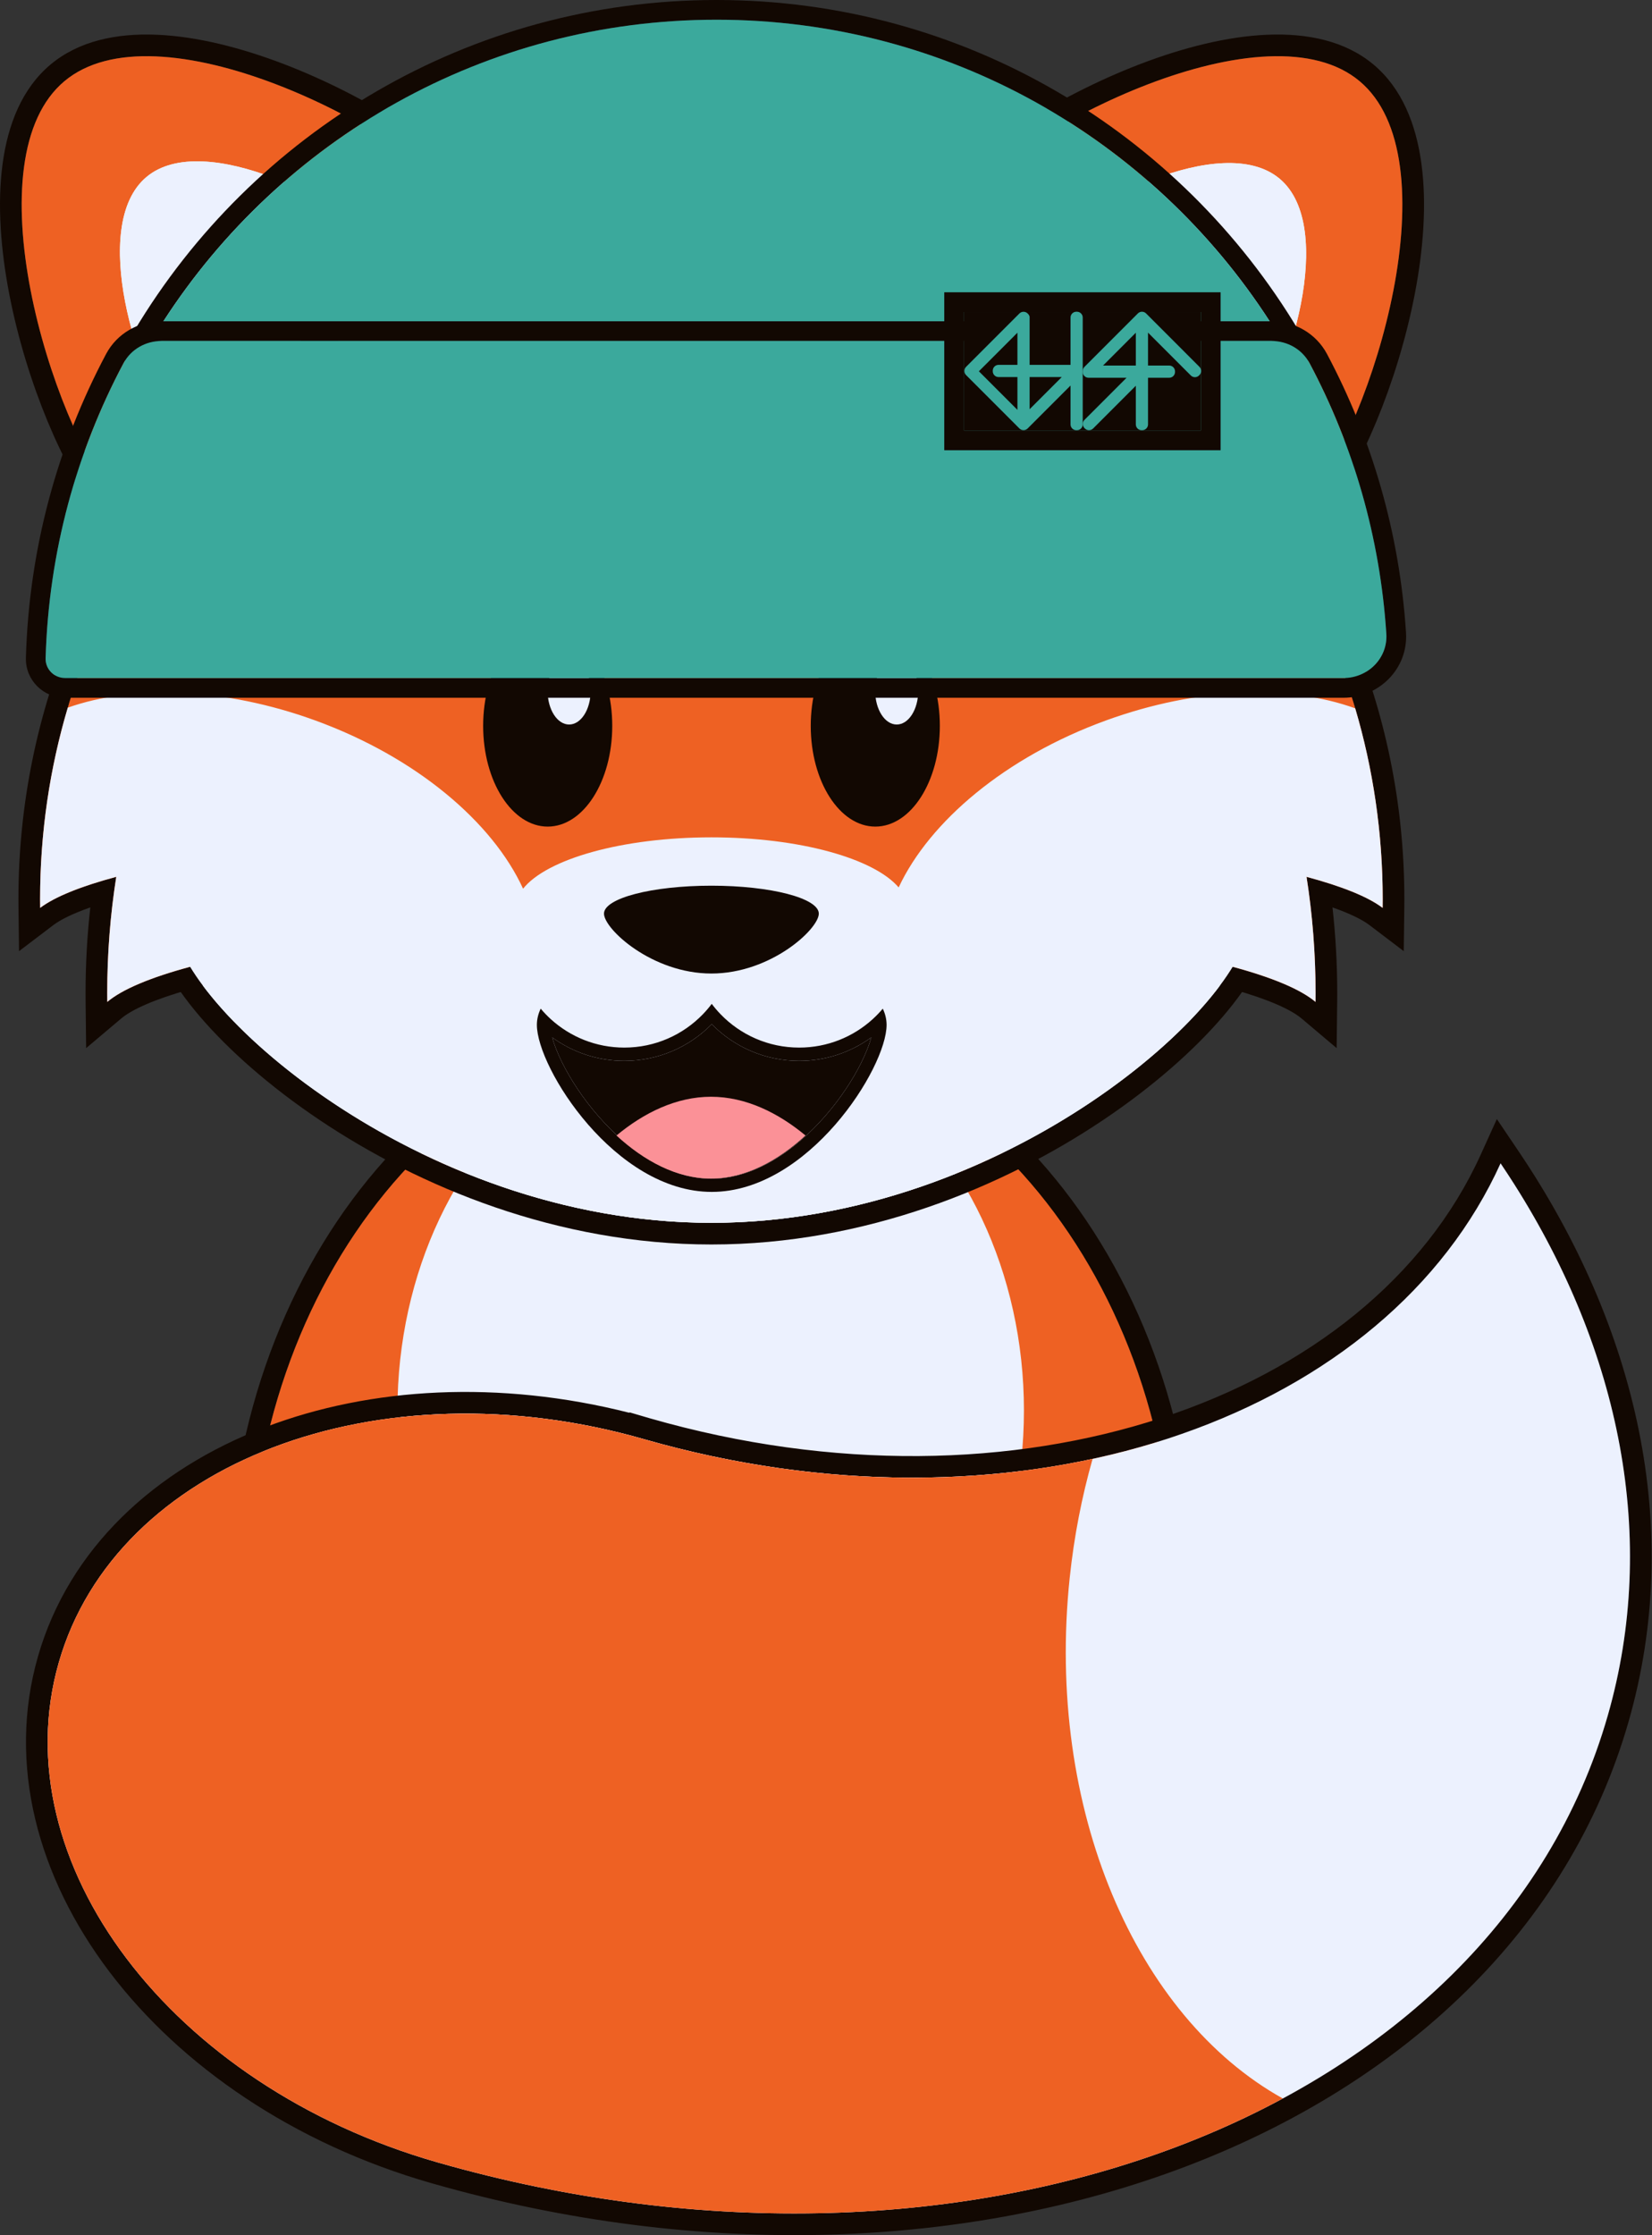 <svg width="383" height="518" viewBox="0 0 383 518" fill="none" xmlns="http://www.w3.org/2000/svg">
<rect x="0" y="0" width="383" height="518" fill="#333333" stroke="none"/>
<path fill-rule="evenodd" clip-rule="evenodd" d="M277.274 369.117C277.274 443.259 227.928 505.155 165.057 505.155C102.185 505.155 52.84 443.259 52.84 369.117C52.84 294.975 102.185 233.08 165.057 233.08C227.928 233.08 277.274 294.975 277.274 369.117ZM165.057 500.13C224.258 500.13 272.249 441.474 272.249 369.117C272.249 296.761 224.258 238.104 165.057 238.104C105.856 238.104 57.864 296.761 57.864 369.117C57.864 441.474 105.856 500.13 165.057 500.13Z" fill="#120802"/>
<path d="M272.249 369.117C272.249 441.474 224.258 500.13 165.057 500.13C105.856 500.13 57.864 441.474 57.864 369.117C57.864 296.761 105.856 238.104 165.057 238.104C224.258 238.104 272.249 296.761 272.249 369.117Z" fill="#EE6123"/>
<ellipse cx="164.766" cy="326.867" rx="72.624" ry="88.762" fill="#ECF1FE"/>
<path fill-rule="evenodd" clip-rule="evenodd" d="M149.346 333.549L149.348 333.549C233.045 357.549 315.608 331.408 345.338 274.837C346.24 273.122 347.092 271.379 347.895 269.608C349 271.243 350.076 272.888 351.124 274.541C375.569 313.111 384.538 356.462 372.74 397.606C346.22 490.093 224.807 536.428 101.497 501.155L101.303 501.1C39.615 483.411 0.361 431.564 13.629 385.296C26.895 339.028 87.658 315.861 149.346 333.549ZM145.952 327.317L145.922 327.419C115.757 319.762 85.915 321.45 61.539 330.744C35.868 340.532 15.966 358.916 8.798 383.911C1.631 408.906 8.767 435.043 25.351 456.948C41.934 478.851 68.13 496.814 99.918 505.929L100.116 505.986C162.714 523.893 225.015 521.144 275.207 501.985C325.4 482.825 363.776 447.095 377.57 398.991C390.366 354.366 379.574 307.538 352.059 266.796L347.03 259.349L343.319 267.533C317.468 324.546 235.65 353.063 150.747 328.723C150.742 328.722 150.737 328.72 150.733 328.719L145.952 327.317Z" fill="#120802"/>
<path d="M149.346 333.549L149.348 333.549C233.045 357.549 315.608 331.408 345.338 274.837C346.24 273.122 347.092 271.379 347.895 269.608C349 271.243 350.076 272.888 351.124 274.541C375.569 313.111 384.538 356.462 372.74 397.606C346.22 490.093 224.807 536.428 101.497 501.155L101.303 501.1C39.615 483.411 0.361 431.564 13.629 385.296C26.895 339.028 87.658 315.861 149.346 333.549Z" fill="#ECF1FE"/>
<path d="M297.412 486.335C263.421 467.412 242.362 419.315 247.998 365.69C249.005 356.107 250.81 346.875 253.306 338.107C221.671 344.934 185.616 343.949 149.348 333.549L149.347 333.549L149.346 333.549C87.658 315.861 26.895 339.029 13.628 385.296C0.361 431.564 39.614 483.411 101.303 501.1L101.461 501.145C173.642 521.802 245.177 514.495 297.412 486.335Z" fill="#EE6123"/>
<path fill-rule="evenodd" clip-rule="evenodd" d="M36.141 13.071C27.483 12.708 20.144 14.443 14.921 18.826C9.698 23.209 6.714 30.135 5.568 38.725C4.425 47.298 5.156 57.25 7.092 67.263C9.026 77.26 12.139 87.204 15.672 95.72C19.222 104.275 23.13 111.227 26.582 115.342C33.334 123.388 43.932 127.163 55.883 126.487C67.835 125.812 80.97 120.674 92.361 111.115C103.752 101.557 111.093 89.515 113.833 77.862C116.574 66.209 114.696 55.116 107.945 47.071C104.492 42.956 98.325 37.9 90.516 32.918C82.743 27.96 73.49 23.168 63.981 19.528C54.456 15.882 44.783 13.434 36.141 13.071ZM93.218 28.682C101.221 33.788 107.871 39.165 111.794 43.841C119.795 53.376 121.737 66.204 118.724 79.012C115.712 91.819 107.73 104.778 95.591 114.965C83.451 125.151 69.303 130.762 56.167 131.504C43.03 132.246 30.735 128.107 22.733 118.572C18.81 113.896 14.669 106.414 11.031 97.645C7.376 88.838 4.161 78.569 2.159 68.217C0.161 57.883 -0.651 47.352 0.588 38.06C1.825 28.786 5.149 20.466 11.691 14.977C18.233 9.488 27.003 7.659 36.352 8.051C45.717 8.444 55.947 11.072 65.778 14.835C75.624 18.604 85.179 23.554 93.218 28.682Z" fill="#120802"/>
<path d="M14.921 18.826C20.144 14.443 27.483 12.708 36.141 13.071C44.783 13.434 54.456 15.882 63.981 19.528C73.49 23.168 82.743 27.96 90.516 32.918C98.325 37.9 104.492 42.956 107.945 47.071C114.696 55.116 116.574 66.209 113.833 77.862C111.093 89.515 103.752 101.557 92.361 111.115C80.97 120.674 67.835 125.812 55.883 126.487C43.932 127.163 33.334 123.388 26.582 115.342C23.13 111.227 19.222 104.275 15.672 95.72C12.139 87.204 9.026 77.26 7.092 67.263C5.156 57.25 4.425 47.298 5.568 38.725C6.714 30.135 9.698 23.209 14.921 18.826Z" fill="#EE6123"/>
<path d="M88.901 57.272C97.296 67.277 93.247 84.495 79.857 95.731C66.467 106.967 48.806 107.964 40.411 97.96C32.017 87.955 20.562 52.259 33.952 41.023C47.342 29.788 80.506 47.267 88.901 57.272Z" fill="#ECF1FE"/>
<path d="M88.901 57.272C97.296 67.277 93.247 84.495 79.857 95.731C66.467 106.967 48.806 107.964 40.411 97.96C32.017 87.955 20.562 52.259 33.952 41.023C47.342 29.788 80.506 47.267 88.901 57.272Z" fill="#ECF1FE"/>
<path fill-rule="evenodd" clip-rule="evenodd" d="M239.632 32.918C231.823 37.9 225.655 42.956 222.203 47.071C215.451 55.116 213.574 66.209 216.314 77.862C219.055 89.515 226.396 101.557 237.787 111.115C249.178 120.674 262.312 125.812 274.264 126.487C286.216 127.163 296.814 123.388 303.565 115.342C307.018 111.227 310.926 104.275 314.476 95.72C318.009 87.204 321.122 77.26 323.055 67.263C324.992 57.25 325.723 47.298 324.579 38.725C323.434 30.135 320.45 23.209 315.227 18.826C310.004 14.443 302.665 12.708 294.007 13.071C285.365 13.434 275.691 15.882 266.166 19.528C256.657 23.168 247.405 27.96 239.632 32.918ZM293.796 8.051C303.144 7.659 311.915 9.488 318.457 14.977C324.999 20.466 328.323 28.786 329.56 38.06C330.799 47.352 329.987 57.883 327.988 68.217C325.986 78.569 322.771 88.838 319.117 97.645C315.478 106.414 311.338 113.896 307.414 118.572C299.413 128.107 287.117 132.246 273.981 131.504C260.845 130.762 246.697 125.151 234.557 114.965C222.417 104.778 214.435 91.819 211.423 79.012C208.411 66.204 210.352 53.376 218.353 43.841C222.277 39.165 228.926 33.788 236.93 28.682C244.969 23.554 254.523 18.604 264.37 14.835C274.2 11.072 284.431 8.444 293.796 8.051Z" fill="#120802"/>
<path d="M222.203 47.071C225.655 42.956 231.823 37.9 239.632 32.918C247.405 27.96 256.657 23.168 266.166 19.528C275.691 15.882 285.365 13.434 294.007 13.071C302.665 12.708 310.004 14.443 315.227 18.826C320.45 23.209 323.434 30.135 324.579 38.725C325.723 47.298 324.992 57.25 323.055 67.263C321.122 77.26 318.009 87.204 314.476 95.72C310.926 104.275 307.018 111.227 303.565 115.342C296.814 123.388 286.216 127.163 274.264 126.487C262.312 125.812 249.178 120.674 237.787 111.115C226.396 101.557 219.055 89.515 216.314 77.862C213.574 66.209 215.451 55.116 222.203 47.071Z" fill="#EE6123"/>
<path d="M290.212 98.359C281.817 108.363 264.156 107.365 250.766 96.13C237.376 84.894 233.327 67.675 241.722 57.671C250.117 47.666 283.281 30.186 296.671 41.422C310.061 52.658 298.606 88.354 290.212 98.359Z" fill="#ECF1FE"/>
<path d="M290.212 98.359C281.817 108.363 264.156 107.365 250.766 96.13C237.376 84.894 233.327 67.675 241.722 57.671C250.117 47.666 283.281 30.186 296.671 41.422C310.061 52.658 298.606 88.354 290.212 98.359Z" fill="#ECF1FE"/>
<path fill-rule="evenodd" clip-rule="evenodd" d="M255.769 259.561C232.625 275.09 200.54 288.415 164.93 288.415C129.32 288.415 97.235 275.09 74.091 259.561C62.51 251.79 53.035 243.379 46.394 235.637C43.077 231.769 40.394 227.984 38.516 224.452C36.685 221.006 35.399 217.393 35.399 213.978C35.399 206.731 40.955 201.167 47.577 197.097C54.481 192.852 64.138 189.212 75.626 186.225C98.678 180.231 130.249 176.582 164.93 176.582C199.611 176.582 231.182 180.231 254.234 186.225C265.722 189.212 275.379 192.852 282.283 197.097C288.905 201.167 294.461 206.731 294.461 213.978C294.461 217.393 293.175 221.006 291.343 224.452C289.466 227.984 286.783 231.769 283.466 235.637C276.825 243.379 267.35 251.79 255.769 259.561ZM164.93 283.39C233.693 283.39 289.436 231.856 289.436 213.978C289.436 196.099 233.693 181.606 164.93 181.606C96.167 181.606 40.424 196.099 40.424 213.978C40.424 231.856 96.167 283.39 164.93 283.39Z" fill="#120802"/>
<path d="M289.436 213.978C289.436 231.856 233.693 283.39 164.93 283.39C96.167 283.39 40.424 231.856 40.424 213.978C40.424 196.099 96.167 181.606 164.93 181.606C233.693 181.606 289.436 196.099 289.436 213.978Z" fill="#ECF1FE"/>
<path fill-rule="evenodd" clip-rule="evenodd" d="M325.446 220.435L317.51 214.406C315.83 213.129 312.994 211.728 308.926 210.297C309.651 216.808 310.024 223.439 310.024 230.164C310.024 230.861 310.02 231.556 310.012 232.251L309.89 242.906L301.747 236.033C299.341 234.003 294.181 231.627 285.927 229.307C277.875 227.043 267.504 224.996 255.276 223.276C230.835 219.838 199.349 217.757 164.93 217.757C130.511 217.757 99.025 219.838 74.584 223.276C62.355 224.996 51.984 227.043 43.933 229.307C35.679 231.627 30.518 234.003 28.113 236.033L19.97 242.906L19.848 232.251C19.84 231.557 19.836 230.861 19.836 230.164C19.836 223.439 20.209 216.808 20.934 210.297C16.866 211.728 14.03 213.129 12.35 214.406L4.413 220.435L4.286 210.469C4.277 209.772 4.272 209.074 4.272 208.375C4.272 119.646 76.201 47.718 164.93 47.718C253.659 47.718 325.587 119.646 325.587 208.375C325.587 209.074 325.583 209.772 325.574 210.469L325.446 220.435ZM21.64 204.761C23.291 204.232 25.065 203.715 26.954 203.208C26.671 205.006 26.416 206.815 26.19 208.634C25.478 214.346 25.046 220.157 24.908 226.05C24.877 227.417 24.86 228.788 24.86 230.164C24.86 230.841 24.864 231.518 24.872 232.194C25.687 231.506 26.672 230.829 27.821 230.164C28.46 229.794 29.15 229.427 29.889 229.064C49.257 219.559 102.403 212.733 164.93 212.733C227.457 212.733 280.602 219.559 299.971 229.064C300.71 229.427 301.4 229.794 302.039 230.164C303.188 230.829 304.173 231.506 304.988 232.194C304.996 231.518 304.999 230.841 304.999 230.164C304.999 228.788 304.983 227.417 304.952 226.049C304.814 220.157 304.381 214.346 303.67 208.634C303.444 206.815 303.189 205.006 302.906 203.208C304.795 203.715 306.568 204.232 308.22 204.761C311.015 205.654 313.462 206.578 315.536 207.528C316.148 207.808 316.727 208.09 317.273 208.375C318.55 209.04 319.645 209.717 320.55 210.405C320.558 209.729 320.563 209.053 320.563 208.375C320.563 207.052 320.546 205.732 320.513 204.416C318.413 120.292 249.56 52.742 164.93 52.742C80.3 52.742 11.447 120.292 9.346 204.416C9.314 205.732 9.297 207.052 9.297 208.375C9.297 209.053 9.301 209.729 9.31 210.405C10.215 209.717 11.31 209.04 12.587 208.375C13.133 208.09 13.712 207.808 14.324 207.528C16.398 206.578 18.845 205.654 21.64 204.761Z" fill="#120802"/>
<path d="M21.64 204.761C23.291 204.232 25.065 203.715 26.954 203.208C26.671 205.006 26.416 206.815 26.19 208.634C25.478 214.346 25.046 220.157 24.908 226.05C24.877 227.417 24.86 228.788 24.86 230.164C24.86 230.841 24.864 231.518 24.872 232.194C25.687 231.506 26.672 230.829 27.821 230.164C28.46 229.794 29.15 229.427 29.889 229.064C49.257 219.559 102.403 212.733 164.93 212.733C227.457 212.733 280.602 219.559 299.971 229.064C300.71 229.427 301.4 229.794 302.039 230.164C303.188 230.829 304.173 231.506 304.988 232.194C304.996 231.518 304.999 230.841 304.999 230.164C304.999 228.788 304.983 227.417 304.952 226.049C304.814 220.157 304.381 214.346 303.67 208.634C303.444 206.815 303.189 205.006 302.906 203.208C304.795 203.715 306.568 204.232 308.22 204.761C311.015 205.654 313.462 206.578 315.536 207.528C316.148 207.808 316.727 208.09 317.273 208.375C318.55 209.04 319.645 209.717 320.55 210.405C320.558 209.729 320.563 209.053 320.563 208.375C320.563 207.052 320.546 205.732 320.513 204.416C318.413 120.292 249.56 52.742 164.93 52.742C80.3 52.742 11.447 120.292 9.346 204.416C9.314 205.732 9.297 207.052 9.297 208.375C9.297 209.053 9.301 209.729 9.31 210.405C10.215 209.717 11.31 209.04 12.587 208.375C13.133 208.09 13.712 207.808 14.324 207.528C16.398 206.578 18.845 205.654 21.64 204.761Z" fill="#EE6123"/>
<path fill-rule="evenodd" clip-rule="evenodd" d="M73.102 166.973C96.496 175.488 114.2 190.535 121.27 205.96C126.751 199.085 144.223 194.057 164.93 194.057C185.339 194.057 202.605 198.941 208.345 205.664C215.508 190.345 233.132 175.439 256.373 166.98C277.749 159.2 298.991 158.652 314.193 164.163C318.338 178.177 320.563 193.016 320.563 208.375C320.563 209.053 320.558 209.729 320.55 210.405C317.168 207.836 311.135 205.414 302.906 203.208C304.282 211.964 304.999 220.971 304.999 230.164C304.999 230.841 304.996 231.518 304.988 232.194C301.506 229.255 294.901 226.508 285.787 224.058C272.346 246.213 223.334 283.39 164.93 283.39C106.526 283.39 57.514 246.213 44.073 224.058C34.959 226.508 28.354 229.255 24.872 232.194C24.864 231.518 24.86 230.842 24.86 230.164C24.86 220.971 25.578 211.964 26.954 203.208C18.725 205.414 12.692 207.836 9.31 210.405C9.301 209.73 9.297 209.053 9.297 208.375C9.297 192.957 11.539 178.063 15.715 164C30.886 158.655 51.928 159.266 73.102 166.973Z" fill="#ECF1FE"/>
<path d="M189.831 211.737C189.831 215.312 178.683 225.619 164.93 225.619C151.177 225.619 140.029 215.312 140.029 211.737C140.029 208.161 151.177 205.262 164.93 205.262C178.683 205.262 189.831 208.161 189.831 211.737Z" fill="#120802"/>
<ellipse cx="126.979" cy="168.222" rx="14.965" ry="23.345" fill="#120802"/>
<ellipse cx="131.944" cy="160.129" rx="4.988" ry="7.782" fill="#ECF1FE"/>
<ellipse cx="202.928" cy="168.222" rx="14.965" ry="23.345" fill="#120802"/>
<ellipse cx="207.893" cy="160.129" rx="4.988" ry="7.782" fill="#ECF1FE"/>
<path d="M107.657 122.466L111.458 121.226C121.404 117.983 132.114 117.926 142.094 121.061L146.565 122.466" stroke="#120802" stroke-width="5"/>
<path d="M183.606 122.466L187.407 121.226C197.353 117.983 208.063 117.926 218.043 121.061L222.514 122.466" stroke="#120802" stroke-width="5"/>
<path fill-rule="evenodd" clip-rule="evenodd" d="M201.997 240.421C197.307 243.839 191.528 245.859 185.279 245.859C177.34 245.859 170.161 242.6 165.009 237.356C159.857 242.6 152.679 245.859 144.74 245.859C138.49 245.859 132.711 243.839 128.021 240.421C128.47 242.063 129.25 244.092 130.405 246.4C132.339 250.261 135.162 254.573 138.663 258.596C145.757 266.747 155.118 273.153 165.009 273.153C174.9 273.153 184.261 266.747 191.355 258.596C194.856 254.573 197.679 250.261 199.612 246.4C200.768 244.093 201.548 242.063 201.997 240.421ZM202.304 236.212C197.805 240.295 191.833 242.784 185.279 242.784C178.121 242.784 171.656 239.815 167.048 235.043C166.321 234.289 165.64 233.49 165.009 232.651C164.379 233.49 163.698 234.289 162.97 235.043C158.362 239.815 151.898 242.784 144.74 242.784C138.186 242.784 132.213 240.295 127.714 236.211C126.874 235.448 126.085 234.629 125.353 233.76C124.799 234.922 124.497 236.125 124.472 237.358C124.471 237.413 124.47 237.469 124.47 237.524C124.47 247.493 142.62 276.228 165.009 276.228C187.398 276.228 205.548 247.493 205.548 237.524C205.548 237.469 205.547 237.414 205.546 237.358C205.521 236.126 205.219 234.923 204.665 233.761C203.933 234.63 203.144 235.448 202.304 236.212Z" fill="#120802"/>
<path d="M185.279 245.859C191.528 245.859 197.307 243.839 201.997 240.421C201.548 242.063 200.768 244.093 199.612 246.4C197.679 250.261 194.856 254.573 191.355 258.596C184.261 266.747 174.9 273.153 165.009 273.153C155.118 273.153 145.757 266.747 138.663 258.596C135.162 254.573 132.339 250.261 130.405 246.4C129.25 244.092 128.47 242.063 128.021 240.421C132.711 243.839 138.49 245.859 144.74 245.859C152.679 245.859 159.857 242.6 165.009 237.356C170.161 242.6 177.34 245.859 185.279 245.859Z" fill="#120802"/>
<path d="M186.755 263.161C180.435 257.914 172.912 254.177 164.837 254.177C156.763 254.177 149.24 257.914 142.92 263.161C149.283 269.016 156.889 273.153 164.837 273.153C172.786 273.153 180.392 269.016 186.755 263.161Z" fill="#FB9197"/>
<path fill-rule="evenodd" clip-rule="evenodd" d="M26.988 83.596L31.118 76.679C58.539 30.765 108.735 0 166.121 0C223.508 0 273.704 30.765 301.124 76.679L305.255 83.596H26.988ZM297.199 79.024C296.278 77.482 295.331 75.957 294.357 74.451C267.19 32.404 219.906 4.572 166.121 4.572C112.337 4.572 65.053 32.404 37.885 74.451C36.912 75.957 35.965 77.482 35.044 79.024H297.199Z" fill="#120802"/>
<path d="M294.357 74.451C295.331 75.957 296.278 77.482 297.199 79.024H35.044C35.965 77.482 36.912 75.957 37.885 74.451C65.053 32.404 112.337 4.572 166.121 4.572C219.906 4.572 267.19 32.404 294.357 74.451Z" fill="#3BA99C"/>
<path fill-rule="evenodd" clip-rule="evenodd" d="M6.004 152.434C6.736 127.052 13.375 103.142 24.596 82.038C27.152 77.232 32.162 74.453 37.409 74.453H294.838C300.086 74.453 305.096 77.232 307.651 82.038C318.006 101.512 324.459 123.376 325.969 146.582C326.522 155.074 319.583 161.71 311.474 161.71L15.081 161.71C10.066 161.71 5.854 157.62 6.004 152.434ZM28.633 84.185C30.35 80.957 33.753 79.025 37.409 79.025H294.838C298.494 79.025 301.898 80.957 303.614 84.185C313.671 103.099 319.939 124.335 321.406 146.879C321.775 152.537 317.143 157.138 311.474 157.138L15.081 157.138C12.556 157.138 10.502 155.09 10.574 152.565C11.286 127.905 17.735 104.682 28.633 84.185Z" fill="#120802"/>
<path d="M37.409 79.025C33.753 79.025 30.35 80.957 28.633 84.185C17.735 104.682 11.286 127.905 10.574 152.565C10.502 155.09 12.556 157.138 15.081 157.138L311.474 157.138C317.143 157.138 321.775 152.537 321.406 146.879C319.939 124.335 313.671 103.099 303.614 84.185C301.898 80.957 298.494 79.025 294.838 79.025H37.409Z" fill="#3BA99C"/>
<path fill-rule="evenodd" clip-rule="evenodd" d="M218.917 67.739H282.987V104.347H218.917V67.739ZM223.49 72.312V99.774H278.415V72.312H223.49Z" fill="#120802"/>
<path d="M223.49 72.312H278.415V99.774H223.49V72.312Z" fill="#120802"/>
<path fill-rule="evenodd" clip-rule="evenodd" d="M266.158 84.718V77.091L276.081 87.021C276.607 87.547 277.459 87.547 277.985 87.021L278.08 86.925C278.606 86.399 278.606 85.546 278.08 85.02L265.705 72.637C265.245 72.177 264.535 72.12 264.013 72.465C263.938 72.514 263.867 72.572 263.801 72.637L263.706 72.733L263.704 72.735L251.426 85.02C251.223 85.224 251.098 85.478 251.052 85.742C251.027 85.846 251.013 85.954 251.013 86.065V86.2C251.013 86.944 251.616 87.547 252.359 87.547H261.182L251.427 97.308C250.901 97.834 250.901 98.687 251.427 99.213L251.522 99.308C252.048 99.834 252.9 99.834 253.426 99.308L263.331 89.397V98.357C263.331 99.101 263.934 99.704 264.677 99.704H264.812C265.555 99.704 266.158 99.101 266.158 98.357V87.547H271.072C271.815 87.547 272.418 86.944 272.418 86.2V86.065C272.418 85.321 271.815 84.718 271.072 84.718H266.158ZM255.727 84.718H263.331V77.109L255.727 84.718Z" fill="#3BA99C"/>
<path fill-rule="evenodd" clip-rule="evenodd" d="M248.193 73.589C248.193 72.846 248.796 72.243 249.539 72.243H249.674C250.417 72.243 251.019 72.846 251.019 73.589V86.478L251.04 86.5L251.019 86.521V98.358C251.019 99.102 250.417 99.704 249.674 99.704H249.539C248.796 99.704 248.193 99.102 248.193 98.358V89.348L238.245 99.3C237.72 99.825 236.868 99.825 236.342 99.3L223.973 86.925C223.907 86.86 223.85 86.789 223.801 86.714C223.652 86.489 223.578 86.23 223.579 85.97C223.579 85.885 223.587 85.8 223.604 85.716C223.653 85.462 223.776 85.219 223.973 85.022L236.342 72.647C236.868 72.122 237.72 72.122 238.245 72.647L238.341 72.743C238.533 72.936 238.656 73.172 238.707 73.421V84.56H248.193V73.589ZM235.881 84.56H231.508C230.765 84.56 230.162 85.163 230.162 85.906V86.041C230.162 86.784 230.765 87.387 231.508 87.387H235.881V94.988L226.944 86.047L235.881 77.107V84.56ZM238.707 94.84V87.387H246.157L238.707 94.84Z" fill="#3BA99C"/>
</svg>
